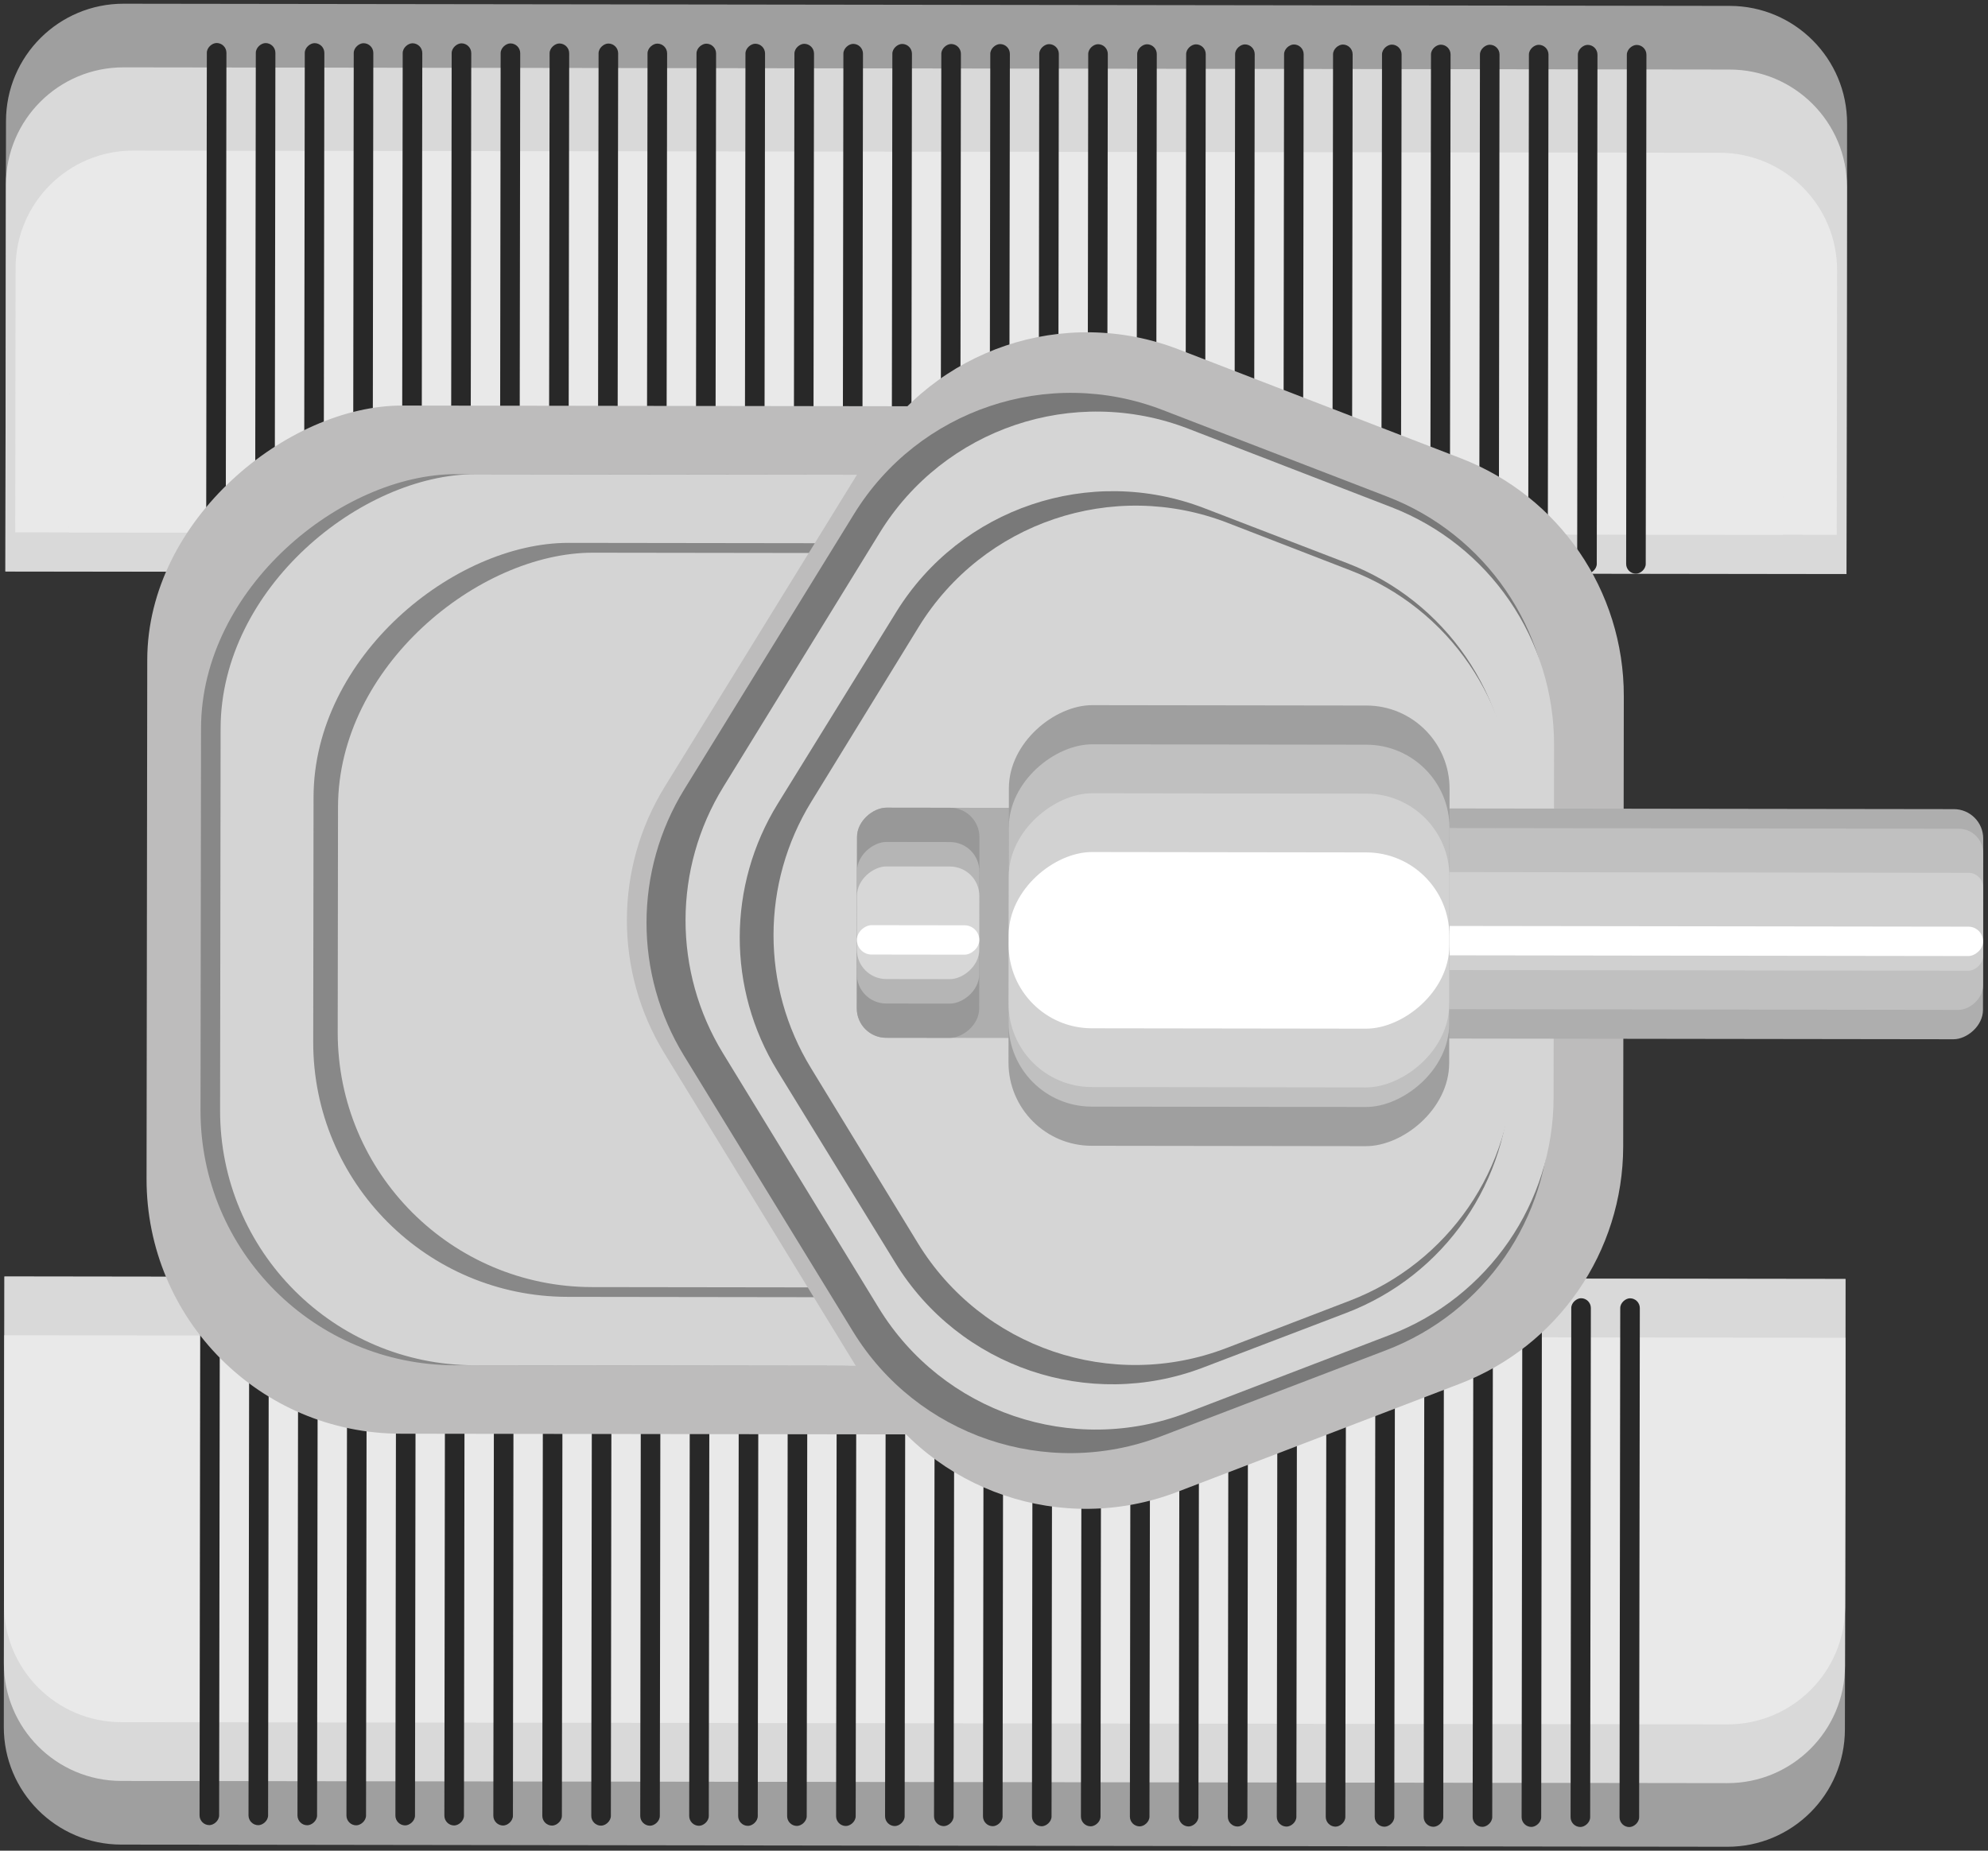 <svg width="406" height="378" viewBox="0 0 406 378" fill="none" xmlns="http://www.w3.org/2000/svg">
<rect x="0" y="0" width="406" height="378" fill="#333333" stroke="none"/>
<path d="M353.256 1.204C366.511 1.222 377.241 11.982 377.223 25.237L377.098 117.237L1.098 116.725L1.224 24.725C1.242 11.47 12.001 0.74 25.256 0.758L353.256 1.204Z" fill="#9F9F9F"/>
<path d="M353.238 14.204C366.493 14.222 377.224 24.982 377.205 38.237L377.098 117.237L1.098 116.725L1.206 37.725C1.224 24.47 11.984 13.74 25.238 13.758L353.238 14.204Z" fill="#D9D9D9"/>
<path d="M376.902 261.237L376.777 353.237C376.758 366.492 365.999 377.222 352.744 377.204L24.744 376.757C11.489 376.739 0.759 365.98 0.777 352.725L0.902 260.725L376.902 261.237Z" fill="#9F9F9F"/>
<path d="M376.902 261.237L376.794 340.237C376.776 353.492 366.016 364.222 352.762 364.204L24.762 363.757C11.507 363.739 0.777 352.98 0.795 339.725L0.902 260.725L376.902 261.237Z" fill="#D9D9D9"/>
<path d="M376.885 273.237L376.811 328.237C376.793 341.492 366.033 352.222 352.778 352.204L24.778 351.757C11.523 351.739 0.793 340.98 0.811 327.725L0.886 272.725L376.885 273.237Z" fill="#E9E9E9"/>
<path d="M375.109 109.234L375.182 55.234C375.2 41.98 364.47 31.22 351.215 31.202L27.215 30.761C13.96 30.742 3.201 41.473 3.183 54.728L3.109 108.728L375.109 109.234Z" fill="#E9E9E9"/>
<path d="M364.109 109.219L364.176 60.219C364.194 46.965 353.463 36.205 340.208 36.187L38.209 35.775C24.954 35.757 14.194 46.488 14.176 59.743L14.109 108.743L364.109 109.219Z" fill="#E9E9E9"/>
<g style="mix-blend-mode:overlay">
<rect x="334.896" y="265.18" width="108" height="4" rx="2" transform="rotate(90.078 334.896 265.18)" fill="#282828"/>
</g>
<g style="mix-blend-mode:overlay">
<rect x="324.896" y="265.166" width="108" height="4" rx="2" transform="rotate(90.078 324.896 265.166)" fill="#282828"/>
</g>
<g style="mix-blend-mode:overlay">
<rect x="294.896" y="265.125" width="108" height="4" rx="2" transform="rotate(90.078 294.896 265.125)" fill="#282828"/>
</g>
<g style="mix-blend-mode:overlay">
<rect x="304.896" y="265.139" width="108" height="4" rx="2" transform="rotate(90.078 304.896 265.139)" fill="#282828"/>
</g>
<g style="mix-blend-mode:overlay">
<rect x="314.896" y="265.152" width="108" height="4" rx="2" transform="rotate(90.078 314.896 265.152)" fill="#282828"/>
</g>
<g style="mix-blend-mode:overlay">
<rect x="284.896" y="265.112" width="108" height="4" rx="2" transform="rotate(90.078 284.896 265.112)" fill="#282828"/>
</g>
<g style="mix-blend-mode:overlay">
<rect x="274.896" y="265.098" width="108" height="4" rx="2" transform="rotate(90.078 274.896 265.098)" fill="#282828"/>
</g>
<g style="mix-blend-mode:overlay">
<rect x="244.896" y="265.057" width="108" height="4" rx="2" transform="rotate(90.078 244.896 265.057)" fill="#282828"/>
</g>
<g style="mix-blend-mode:overlay">
<rect x="254.896" y="265.071" width="108" height="4" rx="2" transform="rotate(90.078 254.896 265.071)" fill="#282828"/>
</g>
<g style="mix-blend-mode:overlay">
<rect x="264.896" y="265.084" width="108" height="4" rx="2" transform="rotate(90.078 264.896 265.084)" fill="#282828"/>
</g>
<g style="mix-blend-mode:overlay">
<rect x="134.897" y="264.907" width="108" height="4" rx="2" transform="rotate(90.078 134.897 264.907)" fill="#282828"/>
</g>
<g style="mix-blend-mode:overlay">
<rect x="124.897" y="264.894" width="108" height="4" rx="2" transform="rotate(90.078 124.897 264.894)" fill="#282828"/>
</g>
<g style="mix-blend-mode:overlay">
<rect x="94.897" y="264.853" width="108" height="4" rx="2" transform="rotate(90.078 94.897 264.853)" fill="#282828"/>
</g>
<g style="mix-blend-mode:overlay">
<rect x="104.897" y="264.866" width="108" height="4" rx="2" transform="rotate(90.078 104.897 264.866)" fill="#282828"/>
</g>
<g style="mix-blend-mode:overlay">
<rect x="114.897" y="264.88" width="108" height="4" rx="2" transform="rotate(90.078 114.897 264.88)" fill="#282828"/>
</g>
<g style="mix-blend-mode:overlay">
<rect x="84.897" y="264.839" width="108" height="4" rx="2" transform="rotate(90.078 84.897 264.839)" fill="#282828"/>
</g>
<g style="mix-blend-mode:overlay">
<rect x="74.897" y="264.826" width="108" height="4" rx="2" transform="rotate(90.078 74.897 264.826)" fill="#282828"/>
</g>
<g style="mix-blend-mode:overlay">
<rect x="44.897" y="264.785" width="108" height="4" rx="2" transform="rotate(90.078 44.897 264.785)" fill="#282828"/>
</g>
<g style="mix-blend-mode:overlay">
<rect x="54.897" y="264.798" width="108" height="4" rx="2" transform="rotate(90.078 54.897 264.798)" fill="#282828"/>
</g>
<g style="mix-blend-mode:overlay">
<rect x="64.897" y="264.812" width="108" height="4" rx="2" transform="rotate(90.078 64.897 264.812)" fill="#282828"/>
</g>
<g style="mix-blend-mode:overlay">
<rect x="234.896" y="265.043" width="108" height="4" rx="2" transform="rotate(90.078 234.896 265.043)" fill="#282828"/>
</g>
<g style="mix-blend-mode:overlay">
<rect x="224.896" y="265.03" width="108" height="4" rx="2" transform="rotate(90.078 224.896 265.03)" fill="#282828"/>
</g>
<g style="mix-blend-mode:overlay">
<rect x="194.897" y="264.989" width="108" height="4" rx="2" transform="rotate(90.078 194.897 264.989)" fill="#282828"/>
</g>
<g style="mix-blend-mode:overlay">
<rect x="204.897" y="265.003" width="108" height="4" rx="2" transform="rotate(90.078 204.897 265.003)" fill="#282828"/>
</g>
<g style="mix-blend-mode:overlay">
<rect x="214.897" y="265.016" width="108" height="4" rx="2" transform="rotate(90.078 214.897 265.016)" fill="#282828"/>
</g>
<g style="mix-blend-mode:overlay">
<rect x="184.897" y="264.975" width="108" height="4" rx="2" transform="rotate(90.078 184.897 264.975)" fill="#282828"/>
</g>
<g style="mix-blend-mode:overlay">
<rect x="174.897" y="264.962" width="108" height="4" rx="2" transform="rotate(90.078 174.897 264.962)" fill="#282828"/>
</g>
<g style="mix-blend-mode:overlay">
<rect x="144.897" y="264.921" width="108" height="4" rx="2" transform="rotate(90.078 144.897 264.921)" fill="#282828"/>
</g>
<g style="mix-blend-mode:overlay">
<rect x="154.897" y="264.935" width="108" height="4" rx="2" transform="rotate(90.078 154.897 264.935)" fill="#282828"/>
</g>
<g style="mix-blend-mode:overlay">
<rect x="164.897" y="264.948" width="108" height="4" rx="2" transform="rotate(90.078 164.897 264.948)" fill="#282828"/>
</g>
<g style="mix-blend-mode:overlay">
<rect x="336.245" y="9.181" width="108" height="4" rx="2" transform="rotate(90.078 336.245 9.181)" fill="#282828"/>
</g>
<g style="mix-blend-mode:overlay">
<rect x="326.245" y="9.168" width="108" height="4" rx="2" transform="rotate(90.078 326.245 9.168)" fill="#282828"/>
</g>
<g style="mix-blend-mode:overlay">
<rect x="296.245" y="9.127" width="108" height="4" rx="2" transform="rotate(90.078 296.245 9.127)" fill="#282828"/>
</g>
<g style="mix-blend-mode:overlay">
<rect x="306.245" y="9.14" width="108" height="4" rx="2" transform="rotate(90.078 306.245 9.14)" fill="#282828"/>
</g>
<g style="mix-blend-mode:overlay">
<rect x="316.245" y="9.154" width="108" height="4" rx="2" transform="rotate(90.078 316.245 9.154)" fill="#282828"/>
</g>
<g style="mix-blend-mode:overlay">
<rect x="286.245" y="9.113" width="108" height="4" rx="2" transform="rotate(90.078 286.245 9.113)" fill="#282828"/>
</g>
<g style="mix-blend-mode:overlay">
<rect x="276.245" y="9.1" width="108" height="4" rx="2" transform="rotate(90.078 276.245 9.1)" fill="#282828"/>
</g>
<g style="mix-blend-mode:overlay">
<rect x="246.245" y="9.059" width="108" height="4" rx="2" transform="rotate(90.078 246.245 9.059)" fill="#282828"/>
</g>
<g style="mix-blend-mode:overlay">
<rect x="256.245" y="9.072" width="108" height="4" rx="2" transform="rotate(90.078 256.245 9.072)" fill="#282828"/>
</g>
<g style="mix-blend-mode:overlay">
<rect x="266.245" y="9.086" width="108" height="4" rx="2" transform="rotate(90.078 266.245 9.086)" fill="#282828"/>
</g>
<g style="mix-blend-mode:overlay">
<rect x="136.245" y="8.909" width="108" height="4" rx="2" transform="rotate(90.078 136.245 8.909)" fill="#282828"/>
</g>
<g style="mix-blend-mode:overlay">
<rect x="126.245" y="8.895" width="108" height="4" rx="2" transform="rotate(90.078 126.245 8.895)" fill="#282828"/>
</g>
<g style="mix-blend-mode:overlay">
<rect x="96.245" y="8.854" width="108" height="4" rx="2" transform="rotate(90.078 96.245 8.854)" fill="#282828"/>
</g>
<g style="mix-blend-mode:overlay">
<rect x="106.245" y="8.868" width="108" height="4" rx="2" transform="rotate(90.078 106.245 8.868)" fill="#282828"/>
</g>
<g style="mix-blend-mode:overlay">
<rect x="116.245" y="8.882" width="108" height="4" rx="2" transform="rotate(90.078 116.245 8.882)" fill="#282828"/>
</g>
<g style="mix-blend-mode:overlay">
<rect x="86.245" y="8.841" width="108" height="4" rx="2" transform="rotate(90.078 86.245 8.841)" fill="#282828"/>
</g>
<g style="mix-blend-mode:overlay">
<rect x="76.245" y="8.827" width="108" height="4" rx="2" transform="rotate(90.078 76.245 8.827)" fill="#282828"/>
</g>
<g style="mix-blend-mode:overlay">
<rect x="46.245" y="8.786" width="108" height="4" rx="2" transform="rotate(90.078 46.245 8.786)" fill="#282828"/>
</g>
<g style="mix-blend-mode:overlay">
<rect x="56.245" y="8.8" width="108" height="4" rx="2" transform="rotate(90.078 56.245 8.8)" fill="#282828"/>
</g>
<g style="mix-blend-mode:overlay">
<rect x="66.245" y="8.814" width="108" height="4" rx="2" transform="rotate(90.078 66.245 8.814)" fill="#282828"/>
</g>
<g style="mix-blend-mode:overlay">
<rect x="236.245" y="9.045" width="108" height="4" rx="2" transform="rotate(90.078 236.245 9.045)" fill="#282828"/>
</g>
<g style="mix-blend-mode:overlay">
<rect x="226.245" y="9.031" width="108" height="4" rx="2" transform="rotate(90.078 226.245 9.031)" fill="#282828"/>
</g>
<g style="mix-blend-mode:overlay">
<rect x="196.245" y="8.991" width="108" height="4" rx="2" transform="rotate(90.078 196.245 8.991)" fill="#282828"/>
</g>
<g style="mix-blend-mode:overlay">
<rect x="206.245" y="9.004" width="108" height="4" rx="2" transform="rotate(90.078 206.245 9.004)" fill="#282828"/>
</g>
<g style="mix-blend-mode:overlay">
<rect x="216.245" y="9.018" width="108" height="4" rx="2" transform="rotate(90.078 216.245 9.018)" fill="#282828"/>
</g>
<g style="mix-blend-mode:overlay">
<rect x="186.245" y="8.977" width="108" height="4" rx="2" transform="rotate(90.078 186.245 8.977)" fill="#282828"/>
</g>
<g style="mix-blend-mode:overlay">
<rect x="176.245" y="8.963" width="108" height="4" rx="2" transform="rotate(90.078 176.245 8.963)" fill="#282828"/>
</g>
<g style="mix-blend-mode:overlay">
<rect x="146.245" y="8.923" width="108" height="4" rx="2" transform="rotate(90.078 146.245 8.923)" fill="#282828"/>
</g>
<g style="mix-blend-mode:overlay">
<rect x="156.245" y="8.936" width="108" height="4" rx="2" transform="rotate(90.078 156.245 8.936)" fill="#282828"/>
</g>
<g style="mix-blend-mode:overlay">
<rect x="166.245" y="8.95" width="108" height="4" rx="2" transform="rotate(90.078 166.245 8.95)" fill="#282828"/>
</g>
<rect x="240.144" y="83.05" width="210" height="210" rx="52" transform="rotate(90.078 240.144 83.05)" fill="#BDBCBC"/>
<rect x="223.125" y="97.027" width="182" height="182" rx="52" transform="rotate(90.078 223.125 97.027)" fill="#888888"/>
<rect x="227.125" y="97.033" width="182" height="182" rx="52" transform="rotate(90.078 227.125 97.033)" fill="#D4D4D4"/>
<rect x="218.106" y="111.02" width="154" height="154" rx="52" transform="rotate(90.078 218.106 111.02)" fill="#888888"/>
<rect x="219.103" y="113.022" width="150" height="150" rx="52" transform="rotate(90.078 219.103 113.022)" fill="#D4D4D4"/>
<path d="M135.678 215.122C125.448 198.414 125.477 177.375 135.752 160.695L177.701 92.601C190.841 71.27 217.324 62.342 240.697 71.362L298.346 93.611C318.423 101.36 331.653 120.674 331.623 142.195L331.498 234.156C331.469 255.676 318.187 274.954 298.089 282.648L240.379 304.74C216.981 313.697 190.524 304.696 177.441 283.33L135.678 215.122Z" fill="#BDBCBC"/>
<path d="M139.695 215.64C129.455 198.926 129.484 177.874 139.77 161.188L174.43 104.96C187.571 83.641 214.042 74.718 237.408 83.73L283.331 101.442C303.413 109.188 316.647 128.505 316.618 150.029L316.513 227.28C316.483 248.804 303.196 268.085 283.093 275.776L237.122 293.363C213.732 302.312 187.286 293.317 174.202 271.962L139.695 215.64Z" fill="#797979"/>
<path d="M147.642 215.114C137.432 198.418 137.461 177.404 147.716 160.736L179.658 108.821C192.796 87.466 219.302 78.528 242.689 87.566L284.122 103.576C304.188 111.33 317.408 130.639 317.379 152.151L317.281 224.16C317.252 245.672 303.979 264.945 283.892 272.645L242.416 288.542C219.004 297.516 192.523 288.505 179.442 267.115L147.642 215.114Z" fill="#D5D5D5"/>
<path d="M158.762 218.714C148.482 201.977 148.511 180.875 158.836 164.165L183.041 124.994C196.187 103.722 222.612 94.818 245.95 103.798L275.137 115.027C295.24 122.762 308.494 142.09 308.464 163.63L308.388 219.657C308.359 241.197 295.053 260.489 274.929 268.169L245.711 279.319C222.348 288.235 195.948 279.259 182.86 257.951L158.762 218.714Z" fill="#797979"/>
<path d="M165.59 218.105C155.407 201.426 155.436 180.445 165.664 163.793L187.61 128.065C200.746 106.679 227.283 97.728 250.689 106.788L275.901 116.546C295.953 124.308 309.16 143.61 309.131 165.111L309.06 217.178C309.03 238.679 295.771 257.945 275.698 265.652L250.459 275.342C227.029 284.338 200.516 275.314 187.438 253.893L165.59 218.105Z" fill="#D5D5D5"/>
<rect x="405.032" y="165.275" width="47" height="230" rx="6" transform="rotate(90.078 405.032 165.275)" fill="#AEAEAE"/>
<rect x="200.033" y="164.996" width="47" height="25" rx="6" transform="rotate(90.078 200.033 164.996)" fill="#989898"/>
<rect x="200.023" y="171.996" width="33" height="25" rx="6" transform="rotate(90.078 200.023 171.996)" fill="#B5B5B5"/>
<rect x="200.016" y="176.996" width="23" height="25" rx="6" transform="rotate(90.078 200.016 176.996)" fill="#D7D7D7"/>
<rect x="200" y="188.996" width="6" height="25" rx="3" transform="rotate(90.078 200 188.996)" fill="white"/>
<rect x="405.027" y="169.275" width="37" height="177" rx="5" transform="rotate(90.078 405.027 169.275)" fill="#C0C0C0"/>
<rect x="405.015" y="178.275" width="20" height="161" rx="3" transform="rotate(90.078 405.015 178.275)" fill="#D0D0D0"/>
<rect x="405" y="189.275" width="6" height="161" rx="3" transform="rotate(90.078 405 189.275)" fill="white"/>
<rect x="296.061" y="144.127" width="90" height="90" rx="17" transform="rotate(90.078 296.061 144.127)" fill="#9F9F9F"/>
<rect x="296.05" y="152.127" width="74" height="90" rx="17" transform="rotate(90.078 296.05 152.127)" fill="#C0C0C0"/>
<rect x="296.037" y="162.127" width="60" height="90" rx="17" transform="rotate(90.078 296.037 162.127)" fill="#D2D2D2"/>
<rect x="296.02" y="174.127" width="36" height="90" rx="17" transform="rotate(90.078 296.02 174.127)" fill="white"/>
</svg>
